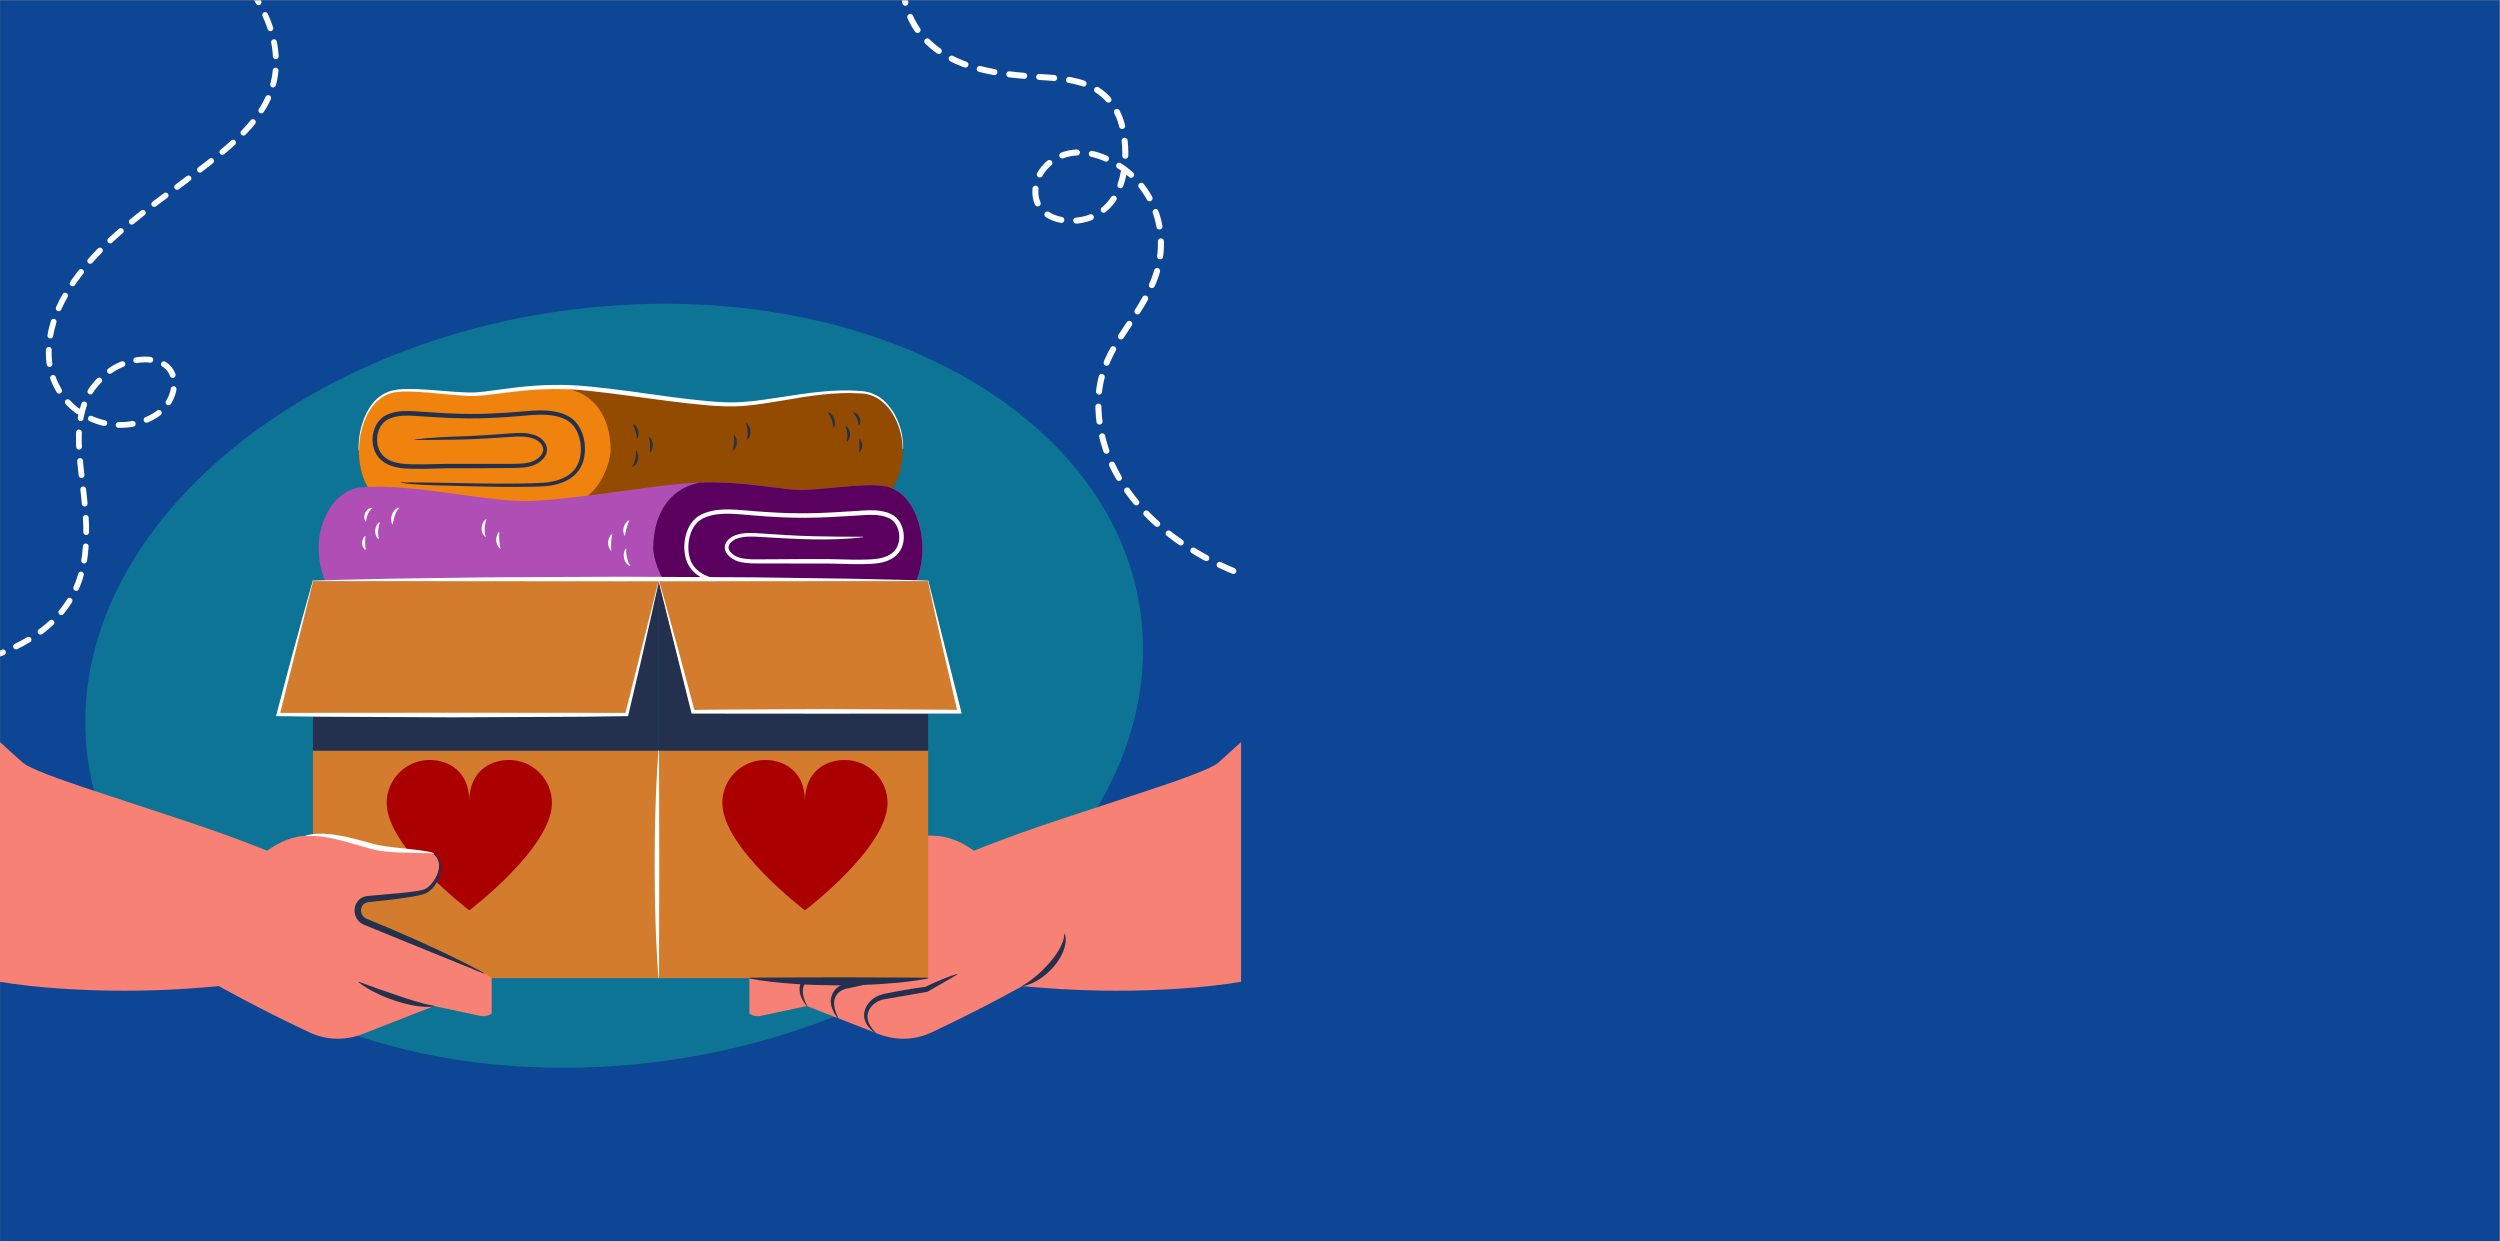 <?xml version="1.0" encoding="UTF-8" standalone="no"?>
<!-- Created with Inkscape (http://www.inkscape.org/) -->

<svg
   version="1.1"
   id="svg2"
   width="2900"
   height="1440"
   viewBox="0 0 2900 1440"
   sodipodi:docname="doacao.svg"
   inkscape:version="1.2.2 (1:1.2.2+202212051552+b0a8486541)"
   xmlns:inkscape="http://www.inkscape.org/namespaces/inkscape"
   xmlns:sodipodi="http://sodipodi.sourceforge.net/DTD/sodipodi-0.dtd"
   xmlns="http://www.w3.org/2000/svg"
   xmlns:svg="http://www.w3.org/2000/svg">
  <rect x="0" y="0" width="2900" height="1440" fill="#808080" stroke="none"/>
  <defs
     id="defs6">
    <clipPath
       clipPathUnits="userSpaceOnUse"
       id="clipPath22">
      <path
         d="M 0,0 H 22595 V 10799 H 0 Z"
         id="path20" />
    </clipPath>
    <clipPath
       clipPathUnits="userSpaceOnUse"
       id="clipPath28">
      <path
         d="m 22595.3,0 h -5000 v 5000.01 h 5000 z"
         id="path26" />
    </clipPath>
    <clipPath
       clipPathUnits="userSpaceOnUse"
       id="clipPath184">
      <path
         d="m 16713.4,0 h -5000 v 5000.01 h 5000 z"
         id="path182" />
    </clipPath>
    <clipPath
       clipPathUnits="userSpaceOnUse"
       id="clipPath196">
      <path
         d="M 16713.4,0.902 H 12409 V 3796.07 h 4304.4 z"
         id="path194" />
    </clipPath>
    <clipPath
       clipPathUnits="userSpaceOnUse"
       id="clipPath236">
      <path
         d="m 13710.9,1100.51 h -1997.5 v 3899.5 h 1997.5 z"
         id="path234" />
    </clipPath>
    <clipPath
       clipPathUnits="userSpaceOnUse"
       id="clipPath262">
      <path
         d="m 13710.9,1100.51 h -1997.5 v 3899.5 h 1997.5 z"
         id="path260" />
    </clipPath>
    <clipPath
       clipPathUnits="userSpaceOnUse"
       id="clipPath268">
      <path
         d="m 13536.7,2629.11 c 0,793.22 -448.8,1553.44 -1234.8,1553.44 -786,0 -1234.7,-760.22 -1234.7,-1553.44 0,-205.79 87.5,-401.48 79.3,-578.44 -23.6,-505.17 2.4,-723.5 170.3,-723.5 194.9,0 200.1,1301.94 200.1,1301.94 0,0 287.7,158.62 785,158.62 497.3,0 773.9,-158.62 773.9,-158.62 0,0 5.1,-1301.94 200.1,-1301.94 167.9,0 205,218.33 181.5,723.5 -8.3,176.96 79.3,372.65 79.3,578.44 z"
         id="path266" />
    </clipPath>
    <clipPath
       clipPathUnits="userSpaceOnUse"
       id="clipPath328">
      <path
         d="M 0,0 H 22595 V 10799 H 0 Z"
         id="path326" />
    </clipPath>
    <clipPath
       clipPathUnits="userSpaceOnUse"
       id="clipPath334">
      <path
         d="m 22595.3,5798.2 h -5000 v 5000 h 5000 z"
         id="path332" />
    </clipPath>
    <clipPath
       clipPathUnits="userSpaceOnUse"
       id="clipPath346">
      <path
         d="m 17595.3,10798.2 h 4349.2 V 7084.17 h -4349.2 z"
         id="path344" />
    </clipPath>
    <clipPath
       clipPathUnits="userSpaceOnUse"
       id="clipPath376">
      <path
         d="M 0,0 H 22595 V 10799 H 0 Z"
         id="path374" />
    </clipPath>
    <clipPath
       clipPathUnits="userSpaceOnUse"
       id="clipPath382">
      <path
         d="m 22595.3,5798.2 h -3477.1 v 4462 h 3477.1 z"
         id="path380" />
    </clipPath>
    <clipPath
       clipPathUnits="userSpaceOnUse"
       id="clipPath406">
      <path
         d="M 0,0 H 22595 V 10799 H 0 Z"
         id="path404" />
    </clipPath>
    <clipPath
       clipPathUnits="userSpaceOnUse"
       id="clipPath412">
      <path
         d="m 22595.3,5798.2 h -3477.1 v 4462 h 3477.1 z"
         id="path410" />
    </clipPath>
    <clipPath
       clipPathUnits="userSpaceOnUse"
       id="clipPath418">
      <path
         d="m 20459.4,6726.43 c 52.3,583.98 3.3,970.42 177.5,1751.92 61.1,273.9 533.9,311.48 1070.9,311.48 537.1,0 1009.8,-37.58 1070.9,-311.48 174.3,-781.5 125.3,-1167.94 177.6,-1751.92 31.9,-356.88 115.5,-628.23 82.6,-931.7 -23,-211.92 -187.7,-297.78 -187.7,-297.78 0,0 -608.7,-85.2 -1143.4,-85.2 -534.7,0 -1143.3,85.2 -1143.3,85.2 0,0 -164.7,85.86 -187.7,297.78 -32.9,303.47 50.7,574.82 82.6,931.7 z"
         id="path416" />
    </clipPath>
    <clipPath
       clipPathUnits="userSpaceOnUse"
       id="clipPath466">
      <path
         d="m 19118,5798 h 3477 v 4463 h -3477 z"
         id="path464" />
    </clipPath>
    <clipPath
       clipPathUnits="userSpaceOnUse"
       id="clipPath478">
      <path
         d="m 22288,8754.04 c 0,-70.06 -259.7,-168.53 -580.2,-168.53 -320.4,0 -580.1,98.47 -580.1,168.53 l 36.6,371.73 c 0,76.5 193.7,93 543.5,93 349.9,0 543.6,-16.5 543.6,-93 z"
         id="path476" />
    </clipPath>
    <clipPath
       clipPathUnits="userSpaceOnUse"
       id="clipPath502">
      <path
         d="m 19118,5798 h 3477 v 4463 h -3477 z"
         id="path500" />
    </clipPath>
    <clipPath
       clipPathUnits="userSpaceOnUse"
       id="clipPath514">
      <path
         d="m 16713.4,5798.2 h -5000 v 5000 h 5000 z"
         id="path512" />
    </clipPath>
    <clipPath
       clipPathUnits="userSpaceOnUse"
       id="clipPath570">
      <path
         d="m 12733,9590.42 c 100.8,50.28 172.2,-20.25 205.3,-88.99 l 171.2,-367.9 c 6,6.83 12.3,12.78 18.3,19.18 l -201.1,605.49 c -25,72.29 -32.6,166.53 74.7,206.96 83.9,31.56 162.4,-43.84 187.4,-116.13 l 178.3,-554.28 c 2.2,0.69 3.9,1.43 6.1,2.13 l 17.3,4.36 -98.7,641.42 c -13.9,75.14 9.6,175.84 105,193.34 99.8,18.4 153.8,-68.1 167.7,-143.18 l 99.2,-639.89 c 8.9,-0.18 17.4,0.1 26.4,-0.08 l -18.1,430.52 c -6.3,76.56 28.9,171.68 120.2,179 95.2,7.64 149.8,-80.3 156.1,-156.45 l 28.5,-558.84 v 0 c 55.7,162.55 137.2,267.21 142,274.97 39.3,65.82 124.6,86.84 190.4,47.51 65.3,-39.73 86.8,-124.56 47.1,-190.35 -43.7,-72.76 -153.2,-257.05 -154.7,-483.73 -2,-308.34 -101.8,-446.08 -101.8,-446.08 l -874,-145.9 c 0,0 -170.8,157.74 -242.9,436.99 -0.2,0.6 -0.3,1.19 -0.5,1.79 -38.6,153.74 -105.1,240.08 -173.9,382.9 l -120,255.63 c -33.4,69.25 -23.8,175.57 44.5,209.61 z"
         id="path568" />
    </clipPath>
    <clipPath
       clipPathUnits="userSpaceOnUse"
       id="clipPath616">
      <path
         d="m 15703.9,9256.54 c -96.1,58.67 -173.2,-5.54 -212.1,-71.21 l -201.8,-352 c -5.4,7.3 -11.2,13.77 -16.6,20.66 l 251.8,586.19 c 31.1,69.9 46.7,163.15 -56.9,212.57 -80.8,38.58 -165.5,-29.86 -196.5,-99.77 L 15047,9015.86 c -2.1,0.89 -3.8,1.77 -5.9,2.66 l -16.9,5.81 153,630.7 c 20.2,73.64 5.3,175.99 -88.2,201.56 -98,26.79 -159.1,-54.74 -179.3,-128.39 l -153.3,-629.13 c -8.9,0.58 -17.3,1.58 -26.2,2.16 l 54.6,427.42 c 12.8,75.75 -14.2,173.52 -104.6,188.59 -94.2,15.7 -156,-67.28 -168.8,-142.62 l -76,-554.38 v 0 c -41.6,166.7 -113.9,277.9 -118,286.04 -33.6,68.93 -116.8,97.13 -185.7,63.53 -68.5,-34.02 -97.1,-116.71 -63.1,-185.65 37.3,-76.21 130.7,-269.15 112.9,-495.13 -24.2,-307.38 63.6,-453.12 63.6,-453.12 l 858.3,-219.71 c 0,0 183.7,142.64 279.3,414.75 0.2,0.57 0.4,1.15 0.6,1.73 51.5,149.91 125.1,230.28 205.8,366.72 l 141.4,244.5 c 39.2,66.15 38.6,172.91 -26.6,212.64 z"
         id="path614" />
    </clipPath>
    <clipPath
       clipPathUnits="userSpaceOnUse"
       id="clipPath812">
      <path
         d="M 0,0 H 22595 V 10799 H 0 Z"
         id="path810" />
    </clipPath>
    <clipPath
       clipPathUnits="userSpaceOnUse"
       id="clipPath818">
      <path
         d="M 10800,4511.32 H 0.906 V 10799.1 H 10800 Z"
         id="path816" />
    </clipPath>
    <clipPath
       clipPathUnits="userSpaceOnUse"
       id="clipPath832">
      <path
         d="M 10800,395.703 H 6521.49 V 3675.47 H 10800 Z"
         id="path830" />
    </clipPath>
    <clipPath
       clipPathUnits="userSpaceOnUse"
       id="clipPath928">
      <path
         d="M 0,395.703 H 4278.51 V 3675.47 H 0 Z"
         id="path926" />
    </clipPath>
  </defs>
  <sodipodi:namedview
     id="namedview4"
     pagecolor="#ffffff"
     bordercolor="#000000"
     borderopacity="0.25"
     inkscape:showpageshadow="2"
     inkscape:pageopacity="0.0"
     inkscape:pagecheckerboard="0"
     inkscape:deskcolor="#d1d1d1"
     showgrid="false"
     inkscape:zoom="0.32780509"
     inkscape:cx="1513.0942"
     inkscape:cy="816.03369"
     inkscape:window-width="1366"
     inkscape:window-height="836"
     inkscape:window-x="0"
     inkscape:window-y="0"
     inkscape:window-maximized="1"
     inkscape:current-layer="g10">
    <inkscape:page
       x="0"
       y="0"
       id="page8"
       width="2900"
       height="1440" />
  </sodipodi:namedview>
  <g
     id="g10"
     inkscape:groupmode="layer"
     inkscape:label="Page 1"
     transform="matrix(1.333,0,0,-1.333,0,1439.88)">
    <path
       d="M 2175.091,-0.09 H 0.091 V 1079.91 H 2175.091 V -0.09"
       style="fill:#0e4696;fill-opacity:1;fill-rule:nonzero;stroke:none;stroke-width:0.142"
       id="path730" />
    <g
       id="g806"
       transform="scale(0.1)">
      <g
         id="g808"
         clip-path="url(#clipPath812)">
        <g
           id="g814"
           clip-path="url(#clipPath818)">
          <path
             d="m 1855.72,11259.3 c 278,-263.5 542.38,-591.6 546.08,-994 3.69,-402.03 -306.41,-662.67 -597.38,-890.8 C 1506.09,9140.6 1186.76,8931.18 914.168,8666.02 662.73,8421.43 426.996,8101.84 424.148,7735.4 c -2.55,-327.97 235.918,-595.98 563.282,-628.54 150.53,-14.98 312.75,24.72 426.07,128.7 114.3,104.86 160.47,329.97 -10.4,409.5 -146.28,68.08 -359.68,5.19 -472.194,-91.26 C 812.199,7452.04 736.969,7358.73 699.059,7150.56 577.531,6483.24 1398.52,5192.25 -821.926,4924.74"
             style="fill:none;stroke:#ffffff;stroke-width:50;stroke-linecap:round;stroke-linejoin:round;stroke-miterlimit:10;stroke-dasharray:124.361, 124.361;stroke-dashoffset:0;stroke-opacity:1"
             id="path820" />
          <path
             d="m 8004.57,11396.4 c -191.74,-243.5 -196.32,-614.3 -13.51,-863.9 230.7,-315 641.41,-371.8 1002.05,-397.1 168.32,-11.8 352,-14.1 506.63,-89.7 142.64,-69.8 235.27,-201.63 268.66,-354.67 58.94,-270.08 26.86,-652.75 -266.03,-776.1 -212.9,-89.67 -539.58,-12.92 -486.71,276.65 25.82,141.43 149.69,245.11 286.2,274.55 160.16,34.54 333.98,-32.6 463.81,-123.64 317.33,-222.48 415.53,-633.51 273.83,-986.01 -73.52,-183.01 -193.68,-340.46 -299.78,-505.06 -106.83,-165.73 -176.91,-337.28 -181.3,-536.78 -17.04,-774.2 686.28,-1371.2 1506.48,-1595.27"
             style="fill:none;stroke:#ffffff;stroke-width:52.489;stroke-linecap:round;stroke-linejoin:round;stroke-miterlimit:10;stroke-dasharray:130.552, 130.552;stroke-dashoffset:0;stroke-opacity:1"
             id="path822" />
        </g>
      </g>
    </g>
    <path
       d="M 994.65,514.957 C 994.65,332.208 788.603,169.93 534.434,152.51 280.266,135.08 74.222,269.094 74.222,451.842 74.222,634.59 280.266,796.866 534.434,814.294 788.603,831.723 994.65,697.705 994.65,514.957"
       style="fill:#0e7496;fill-opacity:1;fill-rule:nonzero;stroke:none;stroke-width:0.1"
       id="path824" />
    <path
       d="m 325.32,728.336 c 4.647,5.437 10.65,9.399 18.186,10.649 18.066,2.997 54.954,-4.413 73.194,-2.949 20.28,1.629 45.907,7.398 81.19,5.576 34.794,-1.797 103.848,-14.915 138.574,-14.806 34.046,0.107 73.305,14.309 114.059,11.177 23.109,-1.776 35.152,-28.502 35.201,-48.403 0.039,-15.831 -4.235,-30.051 -13.238,-39.786 -4.629,-5.014 -11.169,-7.81 -17.991,-7.826 -25.278,-0.062 -50.557,-0.123 -75.835,-0.185 -45.5,-0.111 -72.999,-0.221 -118.498,-0.332 -65.964,-0.161 -132.154,0.711 -198.091,-0.622 -12.114,-0.245 -27.197,-1.98 -36.363,7.834 -9.05,9.691 -13.392,23.89 -13.431,39.72 -0.03,12.708 3.86,29.209 13.043,39.953"
       style="fill:#934b00;fill-opacity:1;fill-rule:nonzero;stroke:none;stroke-width:0.1"
       id="path846" />
    <path
       d="m 553.594,688.1 c 1.014,-1.149 1.462,-2.501 1.703,-3.838 0.215,-1.345 0.168,-2.705 -0.123,-4.021 -0.293,-1.315 -0.826,-2.595 -1.631,-3.737 -0.822,-1.117 -1.9,-2.168 -3.379,-2.605 l -0.069,-0.02 c -0.06,-0.018 -0.123,0.016 -0.14,0.077 -0.011,0.035 -0.003,0.072 0.017,0.1 0.726,0.981 1.281,2.077 1.744,3.204 0.454,1.134 0.792,2.315 1.043,3.511 0.274,1.192 0.461,2.406 0.56,3.627 0.088,1.222 0.115,2.45 0.029,3.673 -0.005,0.063 0.043,0.117 0.105,0.121 0.036,0.003 0.07,-0.012 0.092,-0.037 l 0.049,-0.055"
       style="fill:#23304e;fill-opacity:1;fill-rule:nonzero;stroke:none;stroke-width:0.1"
       id="path848" />
    <path
       d="m 551.033,711.196 c 1.276,-0.621 2.118,-1.513 2.828,-2.459 0.689,-0.958 1.19,-2.007 1.51,-3.113 0.324,-1.102 0.47,-2.263 0.401,-3.448 -0.083,-1.184 -0.348,-2.398 -1.078,-3.59 l -0.041,-0.067 c -0.031,-0.053 -0.1,-0.069 -0.152,-0.037 -0.029,0.017 -0.047,0.046 -0.052,0.076 -0.188,1.076 -0.373,2.149 -0.612,3.212 -0.234,1.064 -0.516,2.118 -0.838,3.158 -0.293,1.049 -0.623,2.089 -0.994,3.113 -0.378,1.022 -0.767,2.044 -1.193,3.044 -0.024,0.057 0.002,0.122 0.059,0.147 0.03,0.013 0.064,0.011 0.092,-0.002 l 0.07,-0.034"
       style="fill:#23304e;fill-opacity:1;fill-rule:nonzero;stroke:none;stroke-width:0.1"
       id="path850" />
    <path
       d="m 564.943,700.028 c 1.14,-0.897 1.815,-1.995 2.328,-3.134 0.487,-1.147 0.758,-2.355 0.823,-3.571 0.066,-1.216 -0.067,-2.441 -0.417,-3.63 -0.376,-1.186 -0.905,-2.346 -1.909,-3.388 l -0.054,-0.056 c -0.043,-0.044 -0.113,-0.046 -0.158,-0.003 -0.025,0.023 -0.036,0.056 -0.034,0.088 0.161,2.285 0.276,4.571 0.103,6.85 -0.084,2.284 -0.455,4.542 -0.922,6.782 -0.013,0.061 0.026,0.119 0.086,0.132 0.033,0.007 0.067,-10e-4 0.091,-0.021 l 0.063,-0.049"
       style="fill:#23304e;fill-opacity:1;fill-rule:nonzero;stroke:none;stroke-width:0.1"
       id="path852" />
    <path
       d="m 649.359,712.138 c 1.292,-0.824 2.097,-1.999 2.697,-3.218 0.578,-1.232 0.909,-2.553 0.993,-3.898 0.081,-1.344 -0.077,-2.722 -0.536,-4.042 -0.481,-1.3 -1.226,-2.608 -2.527,-3.437 l -0.06,-0.038 c -0.053,-0.034 -0.123,-0.018 -0.156,0.035 -0.02,0.031 -0.023,0.068 -0.011,0.1 0.427,1.144 0.657,2.351 0.79,3.562 0.123,1.215 0.122,2.443 0.033,3.663 -0.067,1.221 -0.222,2.44 -0.464,3.64 -0.253,1.199 -0.567,2.386 -0.988,3.538 -0.021,0.059 0.009,0.124 0.068,0.145 0.034,0.013 0.07,0.008 0.099,-0.01 l 0.062,-0.04"
       style="fill:#23304e;fill-opacity:1;fill-rule:nonzero;stroke:none;stroke-width:0.1"
       id="path854" />
    <path
       d="m 638.901,701.646 c 1.016,-1.037 1.544,-2.212 1.905,-3.409 0.337,-1.199 0.449,-2.432 0.357,-3.646 -0.091,-1.215 -0.38,-2.412 -0.88,-3.546 -0.526,-1.128 -1.2,-2.211 -2.33,-3.115 l -0.061,-0.049 c -0.048,-0.038 -0.118,-0.03 -0.157,0.018 -0.021,0.027 -0.028,0.06 -0.021,0.092 0.453,2.245 0.861,4.497 0.983,6.779 0.21,2.276 0.134,4.563 -0.042,6.845 -0.004,0.061 0.042,0.115 0.103,0.12 0.034,0.002 0.066,-0.01 0.088,-0.033 l 0.055,-0.056"
       style="fill:#23304e;fill-opacity:1;fill-rule:nonzero;stroke:none;stroke-width:0.1"
       id="path856" />
    <path
       d="m 725.463,707.703 c -0.18,1.218 -0.412,2.427 -0.684,3.626 -0.28,1.196 -0.626,2.377 -1.044,3.529 -0.393,1.161 -0.861,2.297 -1.435,3.377 -0.584,1.073 -1.252,2.104 -2.062,3.021 -0.042,0.047 -0.037,0.119 0.01,0.16 0.027,0.024 0.063,0.033 0.096,0.026 l 0.072,-0.014 c 1.509,-0.306 2.681,-1.225 3.618,-2.243 0.921,-1.043 1.589,-2.249 2.034,-3.507 0.445,-1.26 0.664,-2.581 0.647,-3.919 -0.043,-1.339 -0.263,-2.699 -1.006,-4.031 l -0.036,-0.064 c -0.03,-0.054 -0.099,-0.074 -0.153,-0.043 -0.032,0.017 -0.052,0.048 -0.057,0.082"
       style="fill:#23304e;fill-opacity:1;fill-rule:nonzero;stroke:none;stroke-width:0.1"
       id="path858" />
    <path
       d="m 736.779,695.833 c 0.46,2.256 0.658,4.565 0.477,6.857 -0.098,2.298 -0.59,4.56 -1.308,6.75 -0.019,0.059 0.013,0.122 0.072,0.141 0.032,0.011 0.067,0.005 0.094,-0.011 l 0.065,-0.042 c 1.234,-0.78 2.009,-1.864 2.593,-3.013 0.56,-1.159 0.873,-2.411 0.952,-3.674 0.082,-1.263 -0.076,-2.542 -0.488,-3.76 -0.435,-1.211 -1.074,-2.393 -2.218,-3.31 l -0.059,-0.048 c -0.048,-0.038 -0.119,-0.031 -0.158,0.018 -0.021,0.027 -0.028,0.061 -0.022,0.092"
       style="fill:#23304e;fill-opacity:1;fill-rule:nonzero;stroke:none;stroke-width:0.1"
       id="path860" />
    <path
       d="m 747.2,710.012 c -0.2,2.061 -0.653,4.102 -1.49,5.987 -0.389,0.953 -0.864,1.872 -1.444,2.719 -0.588,0.84 -1.261,1.625 -2.061,2.273 -0.048,0.038 -0.055,0.108 -0.017,0.155 0.021,0.025 0.049,0.039 0.08,0.04 l 0.082,0.005 c 1.387,0.074 2.58,-0.557 3.53,-1.332 0.942,-0.8 1.645,-1.81 2.107,-2.897 0.464,-1.087 0.686,-2.262 0.643,-3.448 -0.069,-1.185 -0.347,-2.395 -1.183,-3.491 l -0.051,-0.066 c -0.037,-0.049 -0.105,-0.058 -0.154,-0.021 -0.025,0.019 -0.039,0.047 -0.042,0.076"
       style="fill:#23304e;fill-opacity:1;fill-rule:nonzero;stroke:none;stroke-width:0.1"
       id="path862" />
    <path
       d="m 747.402,687.019 c 0.199,0.912 0.298,1.862 0.39,2.799 0.078,0.943 0.1,1.89 0.093,2.836 0.048,1.896 -0.113,3.787 -0.255,5.685 -0.005,0.059 0.04,0.111 0.099,0.115 0.029,0.003 0.056,-0.007 0.077,-0.025 l 0.069,-0.058 c 0.986,-0.835 1.527,-1.773 1.929,-2.739 0.371,-0.969 0.559,-1.974 0.554,-2.988 -0.003,-1.013 -0.187,-2.034 -0.593,-3.018 -0.434,-0.972 -1.014,-1.951 -2.126,-2.68 l -0.067,-0.044 c -0.051,-0.033 -0.12,-0.019 -0.154,0.033 -0.017,0.025 -0.021,0.056 -0.016,0.084"
       style="fill:#23304e;fill-opacity:1;fill-rule:nonzero;stroke:none;stroke-width:0.1"
       id="path864" />
    <path
       d="m 312.277,688.38 c 0.037,-15.826 4.377,-30.024 13.431,-39.715 9.166,-9.82 24.254,-8.081 36.366,-7.837 45.289,0.916 90.691,0.795 136.065,0.682 26.797,8.418 33.251,40.472 33.251,46.449 0,32.644 -17.201,50.312 -38.209,53.848 -32.867,1.113 -57.121,-4.218 -76.483,-5.771 -18.239,-1.468 -55.129,5.949 -73.191,2.946 -7.539,-1.244 -13.543,-5.21 -18.191,-10.644 -9.176,-10.747 -13.068,-27.246 -13.039,-39.958"
       style="fill:#f0820e;fill-opacity:1;fill-rule:nonzero;stroke:none;stroke-width:0.1"
       id="path866" />
    <path
       d="m 348.946,660.42 c 27.627,0.074 55.238,-0.948 82.852,-1.09 6.904,-0.02 13.808,-0.024 20.709,0.101 6.897,0.117 13.813,0.268 20.686,0.659 6.825,0.562 13.717,2.056 19.664,5.495 2.952,1.718 5.611,3.962 7.643,6.701 2.042,2.731 3.408,5.927 4.163,9.258 1.491,6.67 1.012,13.788 -1.302,20.217 -1.174,3.205 -2.863,6.244 -5.147,8.773 -0.61,0.591 -1.16,1.25 -1.818,1.786 -0.679,0.509 -1.298,1.104 -2.024,1.544 -0.737,0.421 -1.429,0.915 -2.203,1.278 -0.778,0.354 -1.532,0.76 -2.339,1.048 -6.367,2.577 -13.35,3.212 -20.205,3.105 -6.882,-0.102 -13.749,-0.924 -20.637,-1.448 -13.769,-1.109 -27.584,-1.869 -41.41,-1.772 -13.827,0.07 -27.626,0.931 -41.406,1.834 -3.447,0.216 -6.889,0.525 -10.321,0.6 -3.432,0.079 -6.874,-0.073 -10.238,-0.683 -3.337,-0.617 -6.694,-1.652 -9.524,-3.464 -2.774,-1.911 -4.912,-4.704 -6.175,-7.852 -0.692,-1.553 -1.092,-3.216 -1.429,-4.879 -0.241,-1.679 -0.433,-3.38 -0.321,-5.079 0.093,-3.401 1.036,-6.763 2.738,-9.687 0.898,-1.433 1.957,-2.765 3.2,-3.918 1.261,-1.131 2.661,-2.102 4.153,-2.918 1.508,-0.786 3.095,-1.42 4.722,-1.937 1.635,-0.495 3.307,-0.864 4.995,-1.153 3.382,-0.545 6.828,-0.685 10.274,-0.799 3.444,-0.104 6.893,-0.108 10.342,-0.063 l 20.709,0.467 41.43,-0.023 10.362,0.01 c 3.456,-0.007 6.905,-0.077 10.342,0.072 3.431,0.146 6.874,0.518 10.175,1.398 3.256,0.95 6.345,2.698 8.606,5.226 1.113,1.264 2.026,2.751 2.361,4.382 0.304,1.631 0.024,3.36 -0.789,4.829 -1.613,2.975 -4.591,5.061 -7.785,6.162 -3.228,1.134 -6.667,1.586 -10.096,1.686 -3.436,0.109 -6.875,-0.166 -10.322,-0.378 -13.779,-0.884 -27.565,-1.846 -41.378,-2.183 -13.809,-0.365 -27.622,-0.407 -41.432,-0.412 -0.11,0 -0.2,0.09 -0.2,0.2 0,0.101 0.076,0.184 0.173,0.197 l 0.027,0.003 c 13.807,1.846 27.598,2.288 41.355,2.766 13.754,0.441 27.458,1.502 41.259,2.493 6.783,0.491 14.287,1.185 21.691,-1.33 0.458,-0.162 0.91,-0.337 1.368,-0.517 0.469,-0.218 0.958,-0.406 1.406,-0.66 0.919,-0.47 1.788,-1.026 2.618,-1.65 1.657,-1.239 3.143,-2.83 4.241,-4.834 1.114,-1.973 1.612,-4.59 1.147,-7.024 -0.138,-0.589 -0.294,-1.189 -0.502,-1.746 -0.236,-0.526 -0.456,-1.119 -0.737,-1.578 -0.527,-0.976 -1.175,-1.842 -1.865,-2.643 -2.821,-3.167 -6.357,-5.156 -10.191,-6.319 -1.004,-0.285 -1.883,-0.471 -2.801,-0.66 -0.914,-0.181 -1.827,-0.326 -2.74,-0.46 -1.824,-0.247 -3.638,-0.396 -5.432,-0.487 -3.588,-0.182 -7.096,-0.134 -10.503,-0.154 l -10.307,-0.089 -20.751,-0.119 -10.376,0.003 -5.186,10e-4 c -1.702,0.004 -3.407,-0.007 -5.115,-0.03 l -20.71,-0.49 c -3.486,-0.048 -6.99,-0.048 -10.509,0.055 -1.761,0.054 -3.524,0.133 -5.289,0.237 -1.824,0.12 -3.658,0.312 -5.497,0.6 -1.841,0.311 -3.686,0.715 -5.521,1.27 -1.832,0.579 -3.651,1.299 -5.414,2.219 -1.753,0.953 -3.434,2.111 -4.964,3.486 -1.515,1.399 -2.822,3.031 -3.915,4.784 -2.094,3.568 -3.193,7.608 -3.309,11.554 -0.125,1.984 0.085,3.958 0.37,5.914 0.385,1.942 0.859,3.88 1.671,5.727 1.494,3.714 4.072,7.188 7.615,9.623 0.435,0.309 0.922,0.549 1.384,0.82 0.468,0.262 0.949,0.541 1.383,0.715 0.886,0.415 1.793,0.764 2.703,1.098 1.828,0.646 3.692,1.109 5.552,1.45 7.458,1.376 14.793,0.585 21.539,0.161 13.761,-0.932 27.484,-1.83 41.164,-1.934 13.681,-0.133 27.37,0.581 41.084,1.647 l 10.309,0.851 c 3.477,0.284 7.005,0.512 10.579,0.553 7.112,0.086 14.581,-0.564 21.634,-3.431 0.887,-0.323 1.733,-0.772 2.594,-1.17 0.857,-0.407 1.736,-1.007 2.594,-1.513 0.86,-0.532 1.597,-1.221 2.393,-1.835 0.772,-0.64 1.418,-1.397 2.124,-2.097 2.651,-2.953 4.537,-6.402 5.835,-9.966 1.291,-3.575 2.033,-7.29 2.241,-11.031 0.21,-3.739 -0.064,-7.511 -0.941,-11.213 -0.86,-3.683 -2.459,-7.383 -4.834,-10.5 -2.361,-3.133 -5.414,-5.651 -8.698,-7.526 -3.292,-1.885 -6.807,-3.176 -10.352,-4.081 -3.55,-0.901 -7.143,-1.42 -10.728,-1.677 l -2.689,-0.143 -2.602,-0.071 -5.199,-0.14 c -3.465,-0.048 -6.931,-0.134 -10.395,-0.139 -6.928,-0.067 -13.85,-0.005 -20.769,0.074 -13.836,0.192 -27.652,0.594 -41.453,0.979 -6.902,0.207 -13.8,0.321 -20.695,0.626 -6.895,0.327 -13.782,0.866 -20.688,1.858 l -0.028,0.004 c -0.109,0.016 -0.185,0.117 -0.169,0.225 0.014,0.1 0.099,0.171 0.196,0.171"
       style="fill:#23304e;fill-opacity:1;fill-rule:nonzero;stroke:none;stroke-width:0.1"
       id="path868" />
    <path
       d="m 312.078,688.383 c -0.267,11.246 1.899,22.71 7.137,32.929 1.332,2.536 2.831,5.013 4.65,7.273 1.765,2.299 3.842,4.385 6.155,6.2 2.317,1.811 4.909,3.306 7.678,4.394 1.384,0.544 2.814,0.969 4.262,1.314 1.462,0.357 2.891,0.485 4.339,0.718 5.772,0.664 11.468,0.524 17.127,0.311 5.66,-0.241 11.284,-0.659 16.891,-1.105 5.603,-0.451 11.19,-0.924 16.755,-1.292 5.556,-0.352 11.128,-0.653 16.527,-0.42 2.641,0.128 5.417,0.425 8.172,0.761 2.756,0.326 5.52,0.704 8.292,1.091 5.545,0.748 11.125,1.494 16.729,2.176 11.211,1.349 22.541,2.312 33.904,2.489 5.682,0.133 11.367,-0.015 17.048,-0.23 2.836,-0.172 5.689,-0.322 8.513,-0.552 2.817,-0.257 5.652,-0.455 8.455,-0.764 11.242,-1.129 22.405,-2.536 33.549,-3.991 22.251,-3.07 44.449,-6.412 66.657,-8.499 2.772,-0.217 5.549,-0.486 8.317,-0.662 l 4.151,-0.239 c 1.386,-0.089 2.768,-0.161 4.142,-0.175 l 4.13,-0.096 c 1.378,-0.043 2.743,0.043 4.115,0.058 2.738,0.011 5.489,0.237 8.239,0.413 2.75,0.201 5.505,0.517 8.26,0.801 2.757,0.362 5.507,0.676 8.273,1.068 5.523,0.73 11.054,1.586 16.6,2.444 11.088,1.72 22.244,3.476 33.517,4.54 11.263,1.067 22.655,1.502 33.993,0.6 l 2.129,-0.165 2.207,-0.3 2.18,-0.453 c 0.715,-0.202 1.433,-0.391 2.141,-0.606 2.824,-0.908 5.501,-2.221 7.944,-3.845 4.901,-3.255 8.829,-7.684 11.87,-12.536 6.044,-9.758 9.009,-21.182 8.798,-32.453 -10e-4,-0.11 -0.09,-0.2 -0.201,-0.2 -0.108,10e-4 -0.197,0.091 -0.199,0.199 -0.039,5.593 -0.951,11.171 -2.539,16.532 -1.598,5.358 -3.891,10.525 -6.963,15.196 -3.067,4.657 -6.961,8.83 -11.682,11.813 -4.702,3.01 -10.221,4.64 -15.819,4.715 -11.191,0.696 -22.43,0.131 -33.574,-1.095 -11.152,-1.215 -22.218,-3.119 -33.285,-5.002 -11.07,-1.853 -22.154,-3.781 -33.368,-4.7 -11.22,-0.993 -22.505,-0.437 -33.688,0.523 -22.387,1.984 -44.621,5.215 -66.877,8.164 -11.125,1.495 -22.254,2.97 -33.412,4.147 -2.787,0.322 -5.583,0.531 -8.374,0.802 -2.793,0.241 -5.591,0.403 -8.388,0.588 -5.599,0.241 -11.205,0.417 -16.812,0.315 -11.214,-0.116 -22.408,-1.005 -33.553,-2.287 -5.573,-0.642 -11.138,-1.374 -16.709,-2.07 -2.787,-0.346 -5.575,-0.685 -8.37,-0.975 -2.794,-0.297 -5.592,-0.56 -8.415,-0.655 -5.637,-0.154 -11.252,0.239 -16.851,0.675 -5.6,0.453 -11.187,1.009 -16.774,1.541 -5.587,0.526 -11.177,1.024 -16.775,1.344 -5.594,0.299 -11.218,0.493 -16.784,-0.045 -1.381,-0.192 -2.783,-0.285 -4.141,-0.587 -1.36,-0.293 -2.705,-0.66 -4.011,-1.141 -2.613,-0.96 -5.079,-2.307 -7.312,-3.973 -2.228,-1.67 -4.259,-3.613 -6.007,-5.787 -1.801,-2.135 -3.309,-4.503 -4.663,-6.943 -1.364,-2.44 -2.496,-5.007 -3.467,-7.628 -0.988,-2.617 -1.789,-5.304 -2.428,-8.028 -1.312,-5.441 -1.975,-11.04 -2.005,-16.634 -0.001,-0.111 -0.091,-0.199 -0.201,-0.199 -0.109,0.001 -0.197,0.09 -0.199,0.198"
       style="fill:#ffffff;fill-opacity:1;fill-rule:nonzero;stroke:none;stroke-width:0.1"
       id="path870" />
    <path
       d="m 788.765,645.835 c -4.968,5.813 -11.386,10.049 -19.444,11.386 -19.315,3.204 -58.752,-4.719 -78.253,-3.154 -21.682,1.741 -49.08,7.91 -86.801,5.962 -37.2,-1.921 -111.028,-15.947 -148.154,-15.83 -36.399,0.115 -97.616,15.298 -141.187,11.95 -24.707,-1.899 -37.583,-30.472 -37.635,-51.75 -0.041,-16.925 4.527,-32.127 14.153,-42.535 4.949,-5.361 11.941,-8.35 19.234,-8.367 27.027,-0.066 54.053,-0.132 81.079,-0.198 48.644,-0.118 97.288,-0.236 145.933,-0.355 70.523,-0.171 141.288,0.76 211.783,-0.665 12.952,-0.262 29.078,-2.117 38.877,8.376 9.676,10.361 14.318,25.541 14.359,42.466 0.033,13.586 -4.126,31.228 -13.944,42.714"
       style="fill:#af4fb6;fill-opacity:1;fill-rule:nonzero;stroke:none;stroke-width:0.1"
       id="path872" />
    <path
       d="m 544.974,602.787 c -0.092,-1.308 -0.063,-2.621 0.031,-3.927 0.105,-1.305 0.306,-2.603 0.599,-3.878 0.268,-1.279 0.63,-2.541 1.115,-3.753 0.495,-1.206 1.088,-2.377 1.864,-3.427 0.04,-0.053 0.028,-0.13 -0.025,-0.17 -0.032,-0.023 -0.072,-0.029 -0.107,-0.018 l -0.073,0.022 c -1.576,0.469 -2.747,1.585 -3.599,2.79 -0.887,1.21 -1.438,2.586 -1.757,3.989 -0.306,1.408 -0.375,2.861 -0.119,4.3 0.231,1.427 0.73,2.875 1.808,4.102 l 0.051,0.058 c 0.044,0.051 0.121,0.056 0.171,0.012 0.03,-0.026 0.043,-0.064 0.041,-0.1"
       style="fill:#ffffff;fill-opacity:1;fill-rule:nonzero;stroke:none;stroke-width:0.1"
       id="path874" />
    <path
       d="m 547.686,627.392 c -0.456,-1.069 -0.872,-2.162 -1.276,-3.254 -0.396,-1.097 -0.749,-2.208 -1.062,-3.329 -0.345,-1.112 -0.647,-2.238 -0.897,-3.376 -0.255,-1.137 -0.453,-2.284 -0.654,-3.434 -0.011,-0.065 -0.073,-0.109 -0.138,-0.097 -0.035,0.006 -0.064,0.027 -0.081,0.055 l -0.044,0.072 c -0.773,1.273 -1.073,2.574 -1.151,3.838 -0.075,1.267 0.081,2.507 0.428,3.687 0.341,1.181 0.877,2.303 1.614,3.327 0.75,1.014 1.665,1.964 3.024,2.629 l 0.074,0.036 c 0.059,0.029 0.131,0.005 0.16,-0.055 0.016,-0.032 0.015,-0.068 0.003,-0.099"
       style="fill:#ffffff;fill-opacity:1;fill-rule:nonzero;stroke:none;stroke-width:0.1"
       id="path876" />
    <path
       d="m 532.834,615.504 c -0.499,-2.395 -0.896,-4.809 -0.986,-7.251 -0.185,-2.436 -0.062,-4.88 0.11,-7.323 0.005,-0.066 -0.045,-0.123 -0.111,-0.128 -0.036,-0.002 -0.07,0.012 -0.094,0.036 l -0.058,0.06 c -1.066,1.115 -1.649,2.354 -2.041,3.623 -0.374,1.271 -0.516,2.581 -0.445,3.881 0.069,1.3 0.358,2.591 0.88,3.817 0.538,1.22 1.275,2.391 2.489,3.352 l 0.065,0.051 c 0.052,0.041 0.127,0.032 0.168,-0.019 0.023,-0.029 0.03,-0.065 0.023,-0.099"
       style="fill:#ffffff;fill-opacity:1;fill-rule:nonzero;stroke:none;stroke-width:0.1"
       id="path878" />
    <path
       d="m 423.326,628.416 c -0.449,-1.232 -0.785,-2.501 -1.055,-3.782 -0.259,-1.284 -0.425,-2.587 -0.496,-3.893 -0.096,-1.304 -0.097,-2.616 0.035,-3.915 0.143,-1.296 0.388,-2.585 0.844,-3.808 0.024,-0.063 -0.008,-0.133 -0.071,-0.157 -0.037,-0.013 -0.076,-0.008 -0.107,0.012 l -0.065,0.041 c -1.384,0.887 -2.201,2.282 -2.687,3.676 -0.519,1.408 -0.668,2.883 -0.587,4.32 0.095,1.437 0.43,2.853 1.074,4.165 0.616,1.308 1.496,2.561 2.871,3.443 l 0.066,0.042 c 0.056,0.036 0.13,0.019 0.167,-0.037 0.021,-0.033 0.024,-0.073 0.011,-0.107"
       style="fill:#ffffff;fill-opacity:1;fill-rule:nonzero;stroke:none;stroke-width:0.1"
       id="path880" />
    <path
       d="m 434.526,617.267 c -0.188,-2.439 -0.27,-4.885 -0.045,-7.318 0.13,-2.44 0.567,-4.847 1.052,-7.248 0.013,-0.065 -0.029,-0.128 -0.094,-0.141 -0.036,-0.007 -0.071,0.002 -0.098,0.024 l -0.064,0.052 c -1.202,0.968 -1.939,2.122 -2.492,3.33 -0.534,1.213 -0.843,2.493 -0.941,3.791 -0.098,1.298 0.022,2.616 0.382,3.899 0.377,1.279 0.956,2.535 2.037,3.644 l 0.058,0.059 c 0.046,0.048 0.122,0.049 0.169,0.003 0.026,-0.026 0.038,-0.061 0.036,-0.095"
       style="fill:#ffffff;fill-opacity:1;fill-rule:nonzero;stroke:none;stroke-width:0.1"
       id="path882" />
    <path
       d="m 341.454,623.803 c -0.788,1.422 -1.042,2.881 -1.062,4.307 -0.045,1.435 0.208,2.845 0.678,4.193 0.481,1.341 1.178,2.64 2.187,3.741 0.978,1.103 2.248,2.076 3.856,2.406 l 0.076,0.015 c 0.066,0.013 0.13,-0.029 0.143,-0.094 0.008,-0.039 -0.004,-0.078 -0.028,-0.105 -0.867,-0.98 -1.581,-2.083 -2.205,-3.23 -0.614,-1.155 -1.114,-2.37 -1.535,-3.611 -0.446,-1.232 -0.815,-2.494 -1.116,-3.773 -0.29,-1.281 -0.539,-2.573 -0.731,-3.877 -0.009,-0.066 -0.071,-0.111 -0.137,-0.102 -0.038,0.006 -0.07,0.029 -0.088,0.061 l -0.038,0.069"
       style="fill:#ffffff;fill-opacity:1;fill-rule:nonzero;stroke:none;stroke-width:0.1"
       id="path884" />
    <path
       d="m 329.363,611.019 c -1.217,0.981 -1.915,2.243 -2.371,3.538 -0.441,1.303 -0.609,2.67 -0.522,4.021 0.085,1.35 0.42,2.688 1.018,3.927 0.615,1.231 1.459,2.386 2.772,3.223 l 0.069,0.043 c 0.056,0.036 0.13,0.019 0.166,-0.037 0.02,-0.031 0.023,-0.069 0.012,-0.101 -0.768,-2.342 -1.293,-4.76 -1.398,-7.217 -0.089,-1.224 -0.093,-2.455 -0.005,-3.681 0.099,-1.223 0.261,-2.444 0.515,-3.65 0.014,-0.064 -0.028,-0.128 -0.092,-0.141 -0.037,-0.008 -0.073,0.002 -0.1,0.023 l -0.064,0.052"
       style="fill:#ffffff;fill-opacity:1;fill-rule:nonzero;stroke:none;stroke-width:0.1"
       id="path886" />
    <path
       d="m 318.214,626.256 c -0.889,1.171 -1.2,2.467 -1.264,3.732 -0.047,1.268 0.191,2.525 0.686,3.687 0.495,1.162 1.246,2.241 2.253,3.097 1.008,0.835 2.296,1.499 3.774,1.424 l 0.087,-0.004 c 0.065,-0.004 0.115,-0.059 0.112,-0.124 -0.001,-0.035 -0.019,-0.066 -0.043,-0.086 -0.856,-0.692 -1.576,-1.531 -2.204,-2.429 -0.62,-0.907 -1.129,-1.889 -1.544,-2.907 -0.441,-1.008 -0.794,-2.058 -1.055,-3.13 -0.251,-1.075 -0.439,-2.167 -0.538,-3.271 -0.006,-0.064 -0.063,-0.112 -0.127,-0.106 -0.034,0.003 -0.063,0.02 -0.083,0.045 l -0.054,0.072"
       style="fill:#ffffff;fill-opacity:1;fill-rule:nonzero;stroke:none;stroke-width:0.1"
       id="path888" />
    <path
       d="m 318.009,601.584 c -1.184,0.78 -1.819,1.825 -2.273,2.865 -0.434,1.052 -0.631,2.144 -0.635,3.227 -0.006,1.083 0.196,2.158 0.593,3.195 0.419,1.033 1.014,2.034 2.063,2.928 l 0.072,0.062 c 0.049,0.041 0.121,0.035 0.162,-0.013 0.021,-0.024 0.03,-0.055 0.028,-0.084 -0.153,-2.028 -0.325,-4.051 -0.274,-6.077 -0.007,-1.012 0.017,-2.024 0.1,-3.032 0.098,-1.003 0.204,-2.018 0.416,-2.993 0.014,-0.064 -0.026,-0.127 -0.091,-0.142 -0.032,-0.007 -0.064,0 -0.09,0.017 l -0.071,0.047"
       style="fill:#ffffff;fill-opacity:1;fill-rule:nonzero;stroke:none;stroke-width:0.1"
       id="path890" />
    <path
       d="m 802.71,603.117 c -0.04,-16.92 -4.68,-32.1 -14.36,-42.459 -9.8,-10.5 -25.93,-8.641 -38.88,-8.38 -48.42,0.979 -96.96,0.849 -145.47,0.729 -28.65,9 -35.55,43.27 -35.55,49.66 0,34.9 18.39,53.79 40.85,57.57 35.14,1.19 61.07,-4.509 81.77,-6.17 19.5,-1.569 58.94,6.36 78.25,3.15 8.06,-1.33 14.48,-5.57 19.45,-11.38 9.81,-11.489 13.97,-29.13 13.94,-42.72"
       style="fill:#5a0160;fill-opacity:1;fill-rule:nonzero;stroke:none;stroke-width:0.1"
       id="path892" />
    <path
       d="m 763.504,572.811 c -29.526,0.044 -59.041,-1.083 -88.576,-1.271 -7.383,-0.029 -14.767,-0.041 -22.151,0.084 -7.387,0.117 -14.76,0.267 -22.151,0.68 -7.354,0.598 -14.8,2.194 -21.279,5.928 -3.216,1.866 -6.129,4.315 -8.359,7.314 -2.243,2.99 -3.744,6.498 -4.569,10.122 -1.63,7.264 -1.121,14.972 1.39,21.978 1.275,3.492 3.113,6.816 5.62,9.599 0.669,0.652 1.274,1.375 1.998,1.967 0.746,0.564 1.429,1.218 2.229,1.705 0.811,0.467 1.584,1.015 2.427,1.411 0.846,0.387 1.669,0.83 2.546,1.145 6.932,2.814 14.488,3.501 21.865,3.396 7.413,-0.103 14.758,-0.975 22.112,-1.525 14.711,-1.167 29.457,-1.961 44.21,-1.841 14.753,0.091 29.489,1.032 44.217,2.008 7.329,0.473 14.813,1.241 22.18,-0.125 3.657,-0.688 7.278,-1.789 10.478,-3.837 3.116,-2.151 5.484,-5.273 6.877,-8.751 0.761,-1.717 1.202,-3.55 1.57,-5.383 0.264,-1.849 0.471,-3.721 0.348,-5.592 -0.107,-3.741 -1.15,-7.465 -3.047,-10.712 -0.999,-1.592 -2.18,-3.071 -3.561,-4.35 -1.401,-1.253 -2.952,-2.325 -4.596,-3.221 -1.662,-0.865 -3.402,-1.557 -5.18,-2.12 -1.786,-0.538 -3.606,-0.938 -5.439,-1.249 -3.679,-0.587 -7.388,-0.732 -11.079,-0.85 -3.696,-0.107 -7.393,-0.108 -11.087,-0.055 l -22.141,0.526 -44.293,0.026 -11.069,0.023 c -3.687,-0.002 -7.384,-0.074 -11.085,0.091 -3.698,0.163 -7.404,0.563 -11.011,1.53 -3.579,1.051 -6.956,2.96 -9.468,5.77 -1.232,1.404 -2.262,3.067 -2.65,4.951 -0.351,1.879 -0.015,3.877 0.905,5.532 1.825,3.35 5.126,5.631 8.633,6.84 3.526,1.235 7.259,1.717 10.959,1.821 3.71,0.113 7.406,-0.188 11.085,-0.418 14.734,-0.962 29.46,-2.007 44.218,-2.384 14.756,-0.408 29.52,-0.471 44.283,-0.492 0.111,0 0.2,-0.089 0.2,-0.2 0,-0.101 -0.077,-0.185 -0.175,-0.197 l -0.025,-0.003 c -14.765,-1.819 -29.552,-2.157 -44.36,-1.863 -14.816,0.273 -29.625,1.219 -44.336,2.075 -3.716,0.208 -7.304,0.469 -10.798,0.334 -3.492,-0.122 -6.896,-0.61 -9.973,-1.716 l -1.131,-0.444 c -0.335,-0.171 -0.686,-0.298 -1.011,-0.494 -0.667,-0.351 -1.301,-0.772 -1.891,-1.229 -1.196,-0.905 -2.15,-2.035 -2.754,-3.172 -0.619,-1.152 -0.735,-2.261 -0.546,-3.339 0.082,-0.271 0.147,-0.544 0.253,-0.819 0.152,-0.277 0.213,-0.541 0.41,-0.84 0.325,-0.596 0.765,-1.161 1.244,-1.705 1.952,-2.172 4.883,-3.84 7.883,-4.679 0.716,-0.194 1.588,-0.373 2.42,-0.531 0.841,-0.155 1.693,-0.278 2.549,-0.392 1.719,-0.209 3.47,-0.331 5.244,-0.397 3.55,-0.133 7.189,-0.038 10.924,-0.008 l 11.125,0.055 22.11,0.15 11.054,0.013 5.53,0.006 c 1.871,0.006 3.738,-0.004 5.6,-0.027 l 22.141,-0.505 c 3.656,-0.048 7.297,-0.043 10.919,0.066 1.809,0.057 3.615,0.14 5.415,0.246 1.741,0.118 3.461,0.301 5.151,0.565 1.68,0.288 3.329,0.654 4.914,1.132 1.573,0.501 3.081,1.106 4.488,1.837 1.383,0.76 2.652,1.645 3.785,2.654 1.109,1.032 2.04,2.212 2.846,3.484 1.506,2.603 2.392,5.65 2.477,8.844 0.11,1.587 -0.081,3.185 -0.299,4.759 -0.321,1.552 -0.688,3.111 -1.328,4.534 -1.163,2.911 -3.091,5.352 -5.438,6.98 -0.289,0.212 -0.619,0.35 -0.923,0.536 -0.311,0.174 -0.594,0.361 -0.991,0.518 -0.732,0.344 -1.495,0.633 -2.26,0.916 -1.542,0.544 -3.155,0.945 -4.806,1.247 -3.307,0.601 -6.776,0.764 -10.31,0.681 -1.77,-0.037 -3.549,-0.134 -5.361,-0.257 l -5.529,-0.376 c -14.747,-0.948 -29.56,-1.851 -44.46,-1.908 -14.897,-0.083 -29.77,0.756 -44.535,1.965 l -11.046,0.957 c -3.64,0.313 -7.245,0.557 -10.815,0.613 -7.12,0.126 -14.189,-0.547 -20.436,-3.07 -0.796,-0.28 -1.529,-0.68 -2.292,-1.022 -0.758,-0.354 -1.345,-0.796 -2.035,-1.177 -0.666,-0.394 -1.231,-0.955 -1.86,-1.414 -0.609,-0.489 -1.118,-1.113 -1.691,-1.656 -2.14,-2.359 -3.782,-5.273 -4.934,-8.406 -2.265,-6.279 -2.812,-13.42 -1.391,-19.951 0.72,-3.272 1.988,-6.276 3.898,-8.88 1.901,-2.605 4.42,-4.78 7.304,-6.488 5.8,-3.425 12.823,-5.044 19.862,-5.666 l 2.659,-0.181 2.753,-0.118 5.51,-0.233 c 3.676,-0.105 7.351,-0.253 11.031,-0.315 7.357,-0.183 14.723,-0.229 22.091,-0.257 14.738,-0.021 29.491,0.184 44.259,0.369 7.383,0.078 14.769,0.229 22.161,0.112 7.391,-0.119 14.791,-0.591 22.172,-1.585 l 0.026,-0.003 c 0.109,-0.014 0.185,-0.115 0.171,-0.224 -0.013,-0.1 -0.099,-0.173 -0.198,-0.172"
       style="fill:#ffffff;fill-opacity:1;fill-rule:nonzero;stroke:none;stroke-width:0.1"
       id="path894" />
    <path
       d="M 573.281,229.008 H 272.34 V 426.986 H 573.281 V 229.008"
       style="fill:#d37c2e;fill-opacity:1;fill-rule:nonzero;stroke:none;stroke-width:0.1"
       id="path896" />
    <path
       d="M 573.281,426.986 H 272.34 V 574.719 H 573.281 V 426.986"
       style="fill:#23304e;fill-opacity:1;fill-rule:nonzero;stroke:none;stroke-width:0.1"
       id="path898" />
    <path
       d="m 573.281,574.717 -28.8,-115.17 H 243.532 l 28.81,115.17 h 300.939"
       style="fill:#d37c2e;fill-opacity:1;fill-rule:nonzero;stroke:none;stroke-width:0.1"
       id="path900" />
    <path
       d="m 573.475,574.668 c -2.099,-9.671 -4.203,-19.343 -6.414,-28.988 l -6.544,-28.957 c -2.143,-9.661 -4.466,-19.278 -6.72,-28.912 l -6.799,-28.893 -0.456,-1.938 -2.061,-0.027 -37.619,-0.491 -37.619,-0.172 -75.236,-0.338 -75.237,0.343 -37.619,0.172 -37.619,0.496 -3.345,0.044 0.839,3.167 7.6,28.694 c 2.543,9.561 5.029,19.137 7.684,28.672 l 7.854,28.629 c 2.588,9.55 5.285,19.074 7.985,28.597 l 10e-4,0.006 c 0.03,0.106 0.141,0.168 0.247,0.138 0.104,-0.03 0.166,-0.137 0.14,-0.242 l -28.725,-115.19 -0.28,0.357 150.475,0.112 150.474,-0.112 -0.28,-0.217 28.886,115.148 c 0.027,0.108 0.135,0.172 0.243,0.146 0.105,-0.027 0.169,-0.132 0.146,-0.237 l -10e-4,-0.007"
       style="fill:#ffffff;fill-opacity:1;fill-rule:nonzero;stroke:none;stroke-width:0.1"
       id="path902" />
    <path
       d="m 442.884,418.852 c -16.652,0 -34.477,-10.228 -34.477,-35.85 0,25.622 -17.825,35.85 -34.478,35.85 -20.666,0 -37.42,-16.753 -37.42,-37.42 0,-39.034 71.898,-93.445 71.898,-93.445 0,0 71.897,54.411 71.897,93.445 0,20.667 -16.753,37.42 -37.42,37.42"
       style="fill:#aa0000;fill-opacity:1;fill-rule:nonzero;stroke:none;stroke-width:0.1"
       id="path904" />
    <g
       id="g826"
       transform="matrix(0.1,0,0,0.1,0,102)">
      <g
         id="g828"
         clip-path="url(#clipPath832)">
        <path
           d="m 8155.2,1426.18 c 87,-93.8 206,-156.51 332.5,-175.8 588.9,-85.31 1181.5,-111.51 1775.7,-72.01 374.4,24.81 752.9,75.4 1103.6,207.9 v 2459.81 c -150,-139.81 -299.8,-279.81 -452.1,-417.11 -104.1,-93.69 -209.4,-192.7 -312.9,-283.59 -81.5,-71.51 -537.7,-217.1 -647.5,-254.2 -473.6,-159.91 -953.4,-303.7 -1418.3,-488.21 -165.6,-65.7 -333,-131.1 -435.8,-286.39 -140.9,-212.61 -119,-502.81 54.8,-690.4"
           style="fill:#f68174;fill-opacity:1;fill-rule:nonzero;stroke:none"
           id="path834" />
        <path
           d="m 7026.28,2353.54 c -111.23,-87.05 -13.59,-267.44 75.14,-311 58.23,-28.68 407.57,-47.81 504.54,-59.07 61.64,-7.46 99.24,-53.9 106.73,-106.15 7.7,-53.69 -17.22,-113.56 -77.64,-141.48 0,0 -968.31,-391.63 -1042.45,-421.95 -142.41,-58.25 -154.1,-191.81 -120.54,-289.34 21.12,-61.37 85.65,-96.538 149.12,-82.96 l 400.3,85.63 623.36,-243.419 c 152.5,-59.5 316.42,-54.301 461.71,13.898 451.52,211.711 794.1,405.751 794.1,405.751 l -409.11,1162.5 c -322.59,245.51 -564.01,124.83 -932.5,25.51 -171.66,-46.27 -511.9,-21.6 -532.76,-37.92"
           style="fill:#f68174;fill-opacity:1;fill-rule:nonzero;stroke:none"
           id="path836" />
        <path
           d="m 7019.49,1025.7 c -17.25,22.33 -32.98,46.16 -44.3,72.32 -11.39,26.01 -18.63,54.47 -17.32,83.4 1.38,28.86 11.61,57.11 28.35,80.53 16.75,23.51 38.58,42.72 63.98,56.93 0.26,0.15 0.53,0.25 0.81,0.31 l 0.18,0.04 263.27,59.37 263.56,58.05 -0.6,-0.19 123.73,48.47 123.95,47.9 c 1.28,0.49 2.72,-0.14 3.21,-1.42 0.44,-1.12 0,-2.37 -0.99,-3 l -0.38,-0.23 c -19.06,-11.99 -38.41,-23.29 -57.89,-34.26 -19.35,-11.3 -39.13,-21.49 -58.73,-32.15 -19.55,-10.8 -39.53,-20.49 -59.34,-30.61 -19.83,-10.09 -39.66,-20.18 -59.79,-29.49 l -0.56,-0.21 -4.45,-1.32 -64.81,-19.32 -65.2,-17.62 c -43.43,-11.92 -87.08,-22.81 -130.91,-32.96 -43.79,-10.25 -87.73,-19.86 -131.83,-28.77 -44.01,-9.3 -88.5,-16.46 -132.77,-24.6 l 8.97,3.18 c 0.09,0.14 -1.56,-0.68 -2.51,-1.15 l -3.51,-1.88 -7.26,-4.21 c -4.91,-2.87 -9.76,-6.06 -14.36,-9.51 -9.28,-6.84 -17.81,-14.61 -25.07,-23.22 -14.35,-17.26 -25.1,-37.09 -29.12,-60.17 -1.82,-11.53 -2.02,-23.61 -1.47,-36.14 0.9,-12.5 3.28,-25.3 6.81,-38.07 6.46,-25.87 17.91,-51.35 30.31,-76.96 l 0.22,-0.45 c 0.6,-1.23 0.09,-2.71 -1.14,-3.3 -1.08,-0.53 -2.34,-0.2 -3.04,0.71"
           style="fill:#23304e;fill-opacity:1;fill-rule:nonzero;stroke:none"
           id="path838" />
        <path
           d="m 7291.77,919.391 c -20.63,26.449 -38.55,55.422 -50.49,87.189 -5.65,15.95 -9.98,32.55 -11.41,49.61 -1.44,17.03 -0.03,34.37 4.28,50.99 8.74,33.23 29.08,63.08 56.27,83.94 13.57,10.46 28.63,18.95 44.59,25.12 16.1,6.42 32.57,9.35 48.68,13.66 64.84,16.13 129.63,32.44 194.63,47.97 l 194.83,47.13 -0.57,-0.18 143.9,58.33 144.13,57.75 c 1.28,0.51 2.72,-0.1 3.23,-1.38 0.46,-1.15 0.01,-2.43 -1.01,-3.04 l -0.32,-0.21 c -22.36,-13.7 -45.02,-26.65 -67.81,-39.29 -22.65,-12.99 -45.78,-24.79 -68.69,-37.14 -22.85,-12.49 -46.22,-23.71 -69.33,-35.57 l -34.75,-17.57 -35.07,-16.8 -4.71,-1.54 -47.65,-15.8 c -15.87,-5.31 -31.97,-9.66 -47.95,-14.54 -31.98,-9.59 -63.97,-19.15 -96.24,-27.59 -64.48,-17.09 -129.31,-32.75 -194.75,-46.13 l -24.6,-4.79 -6.15,-1.19 -4.5,-1.05 c -2.82,-0.67 -6.21,-1.64 -9.22,-2.64 -12.5,-3.86 -24.08,-9.93 -35.05,-16.77 -10.94,-6.92 -20.86,-15.43 -29.08,-25.47 -8.29,-10.15 -14.92,-21.66 -20.03,-33.89 -10.26,-24.62 -10.68,-54.11 -4.81,-84.51 1.68,-7.56 3.52,-15.177 5.96,-22.767 1.95,-7.782 4.91,-15.301 7.66,-23 2.79,-7.692 6.43,-15.043 9.4,-22.891 l 10.6,-22.891 0.22,-0.492 c 0.58,-1.226 0.04,-2.707 -1.2,-3.277 -1.06,-0.492 -2.3,-0.16 -2.99,0.719"
           style="fill:#23304e;fill-opacity:1;fill-rule:nonzero;stroke:none"
           id="path840" />
        <path
           d="m 7616.64,792.402 c -27.28,18.547 -52.52,41.571 -71.74,71.481 -9.34,15.039 -17.14,31.867 -21.67,50.398 -4.5,18.512 -4.88,38.59 -1.64,58.039 3.34,19.43 10.1,38.33 19.78,54.98 9.7,16.54 21.54,32.03 35.45,45.43 13.84,13.47 29.33,25.33 46.27,34.62 16.93,9.29 35,16.31 53.6,21.34 4.64,1.33 9.37,2.25 14.06,3.38 l 11.87,2.53 23.73,5.08 c 15.79,3.54 31.69,6.39 47.55,9.5 31.71,6.33 63.57,11.77 95.37,17.5 63.76,10.66 127.54,21.16 191.79,28.9 l -13.27,-4.74 c 22.47,11.12 44.73,22.6 67.79,32.65 22.92,10.33 45.59,21.08 69.08,30.38 l 34.98,14.42 35.6,13.33 c 23.81,8.73 47.97,16.86 72.8,23.8 l 0.56,0.16 c 1.32,0.37 2.68,-0.4 3.05,-1.71 0.3,-1.1 -0.19,-2.24 -1.15,-2.8 -43.33,-25.05 -86.41,-50.54 -129.95,-75.24 L 8070.2,1151.3 c -0.45,-0.25 -0.97,-0.43 -1.45,-0.51 l -191.02,-33.33 c -63.59,-10.91 -127.8,-21.19 -190.89,-32.61 -30.8,-7.04 -60.16,-21.2 -84,-41.96 -23.71,-20.66 -42.73,-47.757 -50.46,-78.218 -7.91,-30.512 -2.53,-63.281 11.17,-91.832 13.68,-28.75 34.02,-54.137 56.61,-76.938 0.96,-0.902 0.96,-2.5 -0.01,-3.5 -0.86,-0.8 -2.18,-0.902 -3.15,-0.3 l -0.36,0.3"
           style="fill:#23304e;fill-opacity:1;fill-rule:nonzero;stroke:none"
           id="path842" />
        <path
           d="m 9266.61,1653.06 c 9.18,-25.54 8.77,-53.84 5.35,-80.78 -4.53,-26.74 -12.04,-52.98 -22.68,-77.48 -21.19,-49.12 -51.04,-93.14 -85.58,-132.13 -34.67,-38.93 -74.2,-73.16 -117.75,-101.53 -43.76,-27.77 -91.55,-51.15 -144.1,-59.88 l -0.79,-0.13 c -1.33,-0.22 -2.59,0.68 -2.81,2 -0.17,1.03 0.34,2.03 1.2,2.52 21.52,12.27 42.22,25.95 62.26,40.5 20.17,14.38 39.72,29.64 58.62,45.65 37.8,32.04 73.27,66.83 105.96,104.02 32.94,36.9 63.28,76.31 88.24,118.96 12.42,21.32 23.41,43.51 31.91,66.59 8.58,23.01 14.44,47.17 15.17,71.69 0.04,1.34 1.16,2.4 2.51,2.36 1.03,-0.03 1.89,-0.7 2.22,-1.61 l 0.27,-0.75"
           style="fill:#23304e;fill-opacity:1;fill-rule:nonzero;stroke:none"
           id="path844" />
      </g>
    </g>
    <path
       d="M 573.281,229.008 H 807.66 V 426.986 H 573.281 V 229.008"
       style="fill:#d37c2e;fill-opacity:1;fill-rule:nonzero;stroke:none;stroke-width:0.1"
       id="path906" />
    <path
       d="m 573.481,426.986 0.199,-98.989 -0.199,-98.99 c 0,-0.109 -0.09,-0.199 -0.2,-0.199 -0.105,0.001 -0.19,0.081 -0.199,0.183 l -10e-4,0.016 -0.511,6.188 -0.385,6.186 -0.761,12.374 c -0.398,8.249 -0.758,16.498 -0.986,24.747 -0.313,8.249 -0.383,16.498 -0.567,24.747 -0.112,8.25 -0.122,16.499 -0.188,24.748 l 0.178,24.747 c 0.19,8.249 0.25,16.498 0.567,24.748 0.144,4.124 0.238,8.249 0.425,12.373 l 0.561,12.374 0.766,12.373 0.388,6.187 0.513,6.187 10e-4,0.015 c 0.009,0.111 0.106,0.193 0.216,0.183 0.104,-0.009 0.183,-0.096 0.183,-0.198"
       style="fill:#ffffff;fill-opacity:1;fill-rule:nonzero;stroke:none;stroke-width:0.1"
       id="path908" />
    <path
       d="M 573.281,426.986 H 807.66 V 574.719 H 573.281 V 426.986"
       style="fill:#23304e;fill-opacity:1;fill-rule:nonzero;stroke:none;stroke-width:0.1"
       id="path910" />
    <path
       d="m 652.149,229.358 19.439,0.171 19.438,0.061 38.878,0.117 38.878,-0.118 19.439,-0.061 19.439,-0.17 v -0.7 c -12.959,-2.462 -25.919,-3.75 -38.878,-4.625 l -4.86,-0.346 c -1.62,-0.109 -3.239,-0.15 -4.859,-0.229 l -9.72,-0.418 c -6.48,-0.195 -12.959,-0.213 -19.439,-0.329 -6.479,0.097 -12.959,0.142 -19.439,0.313 l -9.719,0.421 -4.86,0.221 -4.86,0.349 c -12.959,0.871 -25.918,2.166 -38.877,4.643 v 0.7"
       style="fill:#23304e;fill-opacity:1;fill-rule:nonzero;stroke:none;stroke-width:0.1"
       id="path912" />
    <path
       d="m 734.948,418.852 c -16.652,0 -34.478,-10.228 -34.478,-35.85 0,25.622 -17.825,35.85 -34.477,35.85 -20.667,0 -37.42,-16.753 -37.42,-37.42 0,-39.034 71.897,-93.445 71.897,-93.445 0,0 71.898,54.411 71.898,93.445 0,20.667 -16.754,37.42 -37.42,37.42"
       style="fill:#aa0000;fill-opacity:1;fill-rule:nonzero;stroke:none;stroke-width:0.1"
       id="path914" />
    <path
       d="m 573.281,574.717 28.801,-115.17 h 234.385 l -28.81,115.17 H 573.281"
       style="fill:#d37c2e;fill-opacity:1;fill-rule:nonzero;stroke:none;stroke-width:0.1"
       id="path916" />
    <path
       d="m 573.475,574.766 4.102,-14.27 3.977,-14.303 7.948,-28.606 15.322,-57.353 -2.743,2.14 14.65,0.233 14.649,0.083 29.298,0.154 58.596,0.299 58.597,-0.305 29.298,-0.153 14.649,-0.091 14.649,-0.231 -2.731,-3.498 -13.485,57.814 -6.459,28.979 -3.226,14.49 -3.103,14.52 -10e-4,0.007 c -0.023,0.109 0.045,0.215 0.153,0.238 0.106,0.022 0.21,-0.043 0.236,-0.147 l 28.907,-115.145 0.094,-0.373 h -0.385 l -117.193,-0.1 -117.193,0.099 h -0.235 l -0.057,0.227 -28.702,115.194 c -0.027,0.108 0.039,0.216 0.146,0.244 0.105,0.025 0.21,-0.037 0.24,-0.139 l 0.002,-0.007"
       style="fill:#ffffff;fill-opacity:1;fill-rule:nonzero;stroke:none;stroke-width:0.1"
       id="path918" />
    <path
       d="m 272.34,574.919 16.729,0.514 16.728,0.387 33.458,0.766 66.915,0.948 16.729,0.234 16.728,0.091 33.458,0.155 66.915,0.301 66.915,-0.308 33.457,-0.153 16.729,-0.099 16.729,-0.233 66.915,-0.946 33.457,-0.761 16.729,-0.386 16.729,-0.51 0.006,-10e-4 c 0.11,-0.003 0.197,-0.094 0.193,-0.206 -0.002,-0.107 -0.092,-0.193 -0.199,-0.193 L 540,574.32 272.34,574.519 c -0.111,0 -0.2,0.09 -0.2,0.2 0,0.109 0.086,0.196 0.193,0.199 l 0.007,10e-4"
       style="fill:#ffffff;fill-opacity:1;fill-rule:nonzero;stroke:none;stroke-width:0.1"
       id="path920" />
    <g
       id="g922"
       transform="matrix(0.1,0,0,0.1,0,102)">
      <g
         id="g924"
         clip-path="url(#clipPath928)">
        <path
           d="m 2644.8,1426.18 c -87,-93.8 -206,-156.51 -332.5,-175.8 -588.9,-85.31 -1181.5,-111.51 -1775.702,-72.01 -374.399,24.81 -752.899,75.4 -1103.598,207.9 v 2459.81 c 150,-139.81 299.801,-279.81 452.098,-417.11 104.101,-93.69 209.406,-192.7 312.902,-283.59 81.504,-71.51 537.699,-217.1 647.5,-254.2 473.6,-159.91 953.4,-303.7 1418.3,-488.21 165.6,-65.7 333,-131.1 435.8,-286.39 140.9,-212.61 119,-502.81 -54.8,-690.4"
           style="fill:#f68174;fill-opacity:1;fill-rule:nonzero;stroke:none"
           id="path930" />
        <path
           d="m 3773.72,2353.54 c 111.23,-87.05 13.59,-267.44 -75.14,-311 -58.24,-28.68 -407.57,-47.81 -504.55,-59.07 -61.64,-7.46 -99.22,-53.9 -106.72,-106.15 -7.7,-53.69 17.22,-113.56 77.65,-141.48 0,0 968.29,-391.63 1042.44,-421.95 142.41,-58.25 154.1,-191.81 120.54,-289.34 -21.12,-61.37 -85.65,-96.538 -149.12,-82.96 l -400.29,85.63 -623.38,-243.419 c -152.49,-59.5 -316.4,-54.301 -461.7,13.898 -451.52,211.711 -794.1,405.751 -794.1,405.751 l 409.1,1162.5 c 322.6,245.51 564.02,124.83 932.51,25.51 171.66,-46.27 511.91,-21.6 532.76,-37.92"
           style="fill:#f68174;fill-opacity:1;fill-rule:nonzero;stroke:none"
           id="path932" />
        <path
           d="m 3122.39,1237.94 162.23,-58.75 c 54.16,-19.32 108.5,-38.14 163.01,-56.4 54.4,-18.59 109,-36.55 164.01,-53.17 27.58,-7.97 55.17,-15.96 83.01,-22.84 27.76,-7.29 55.79,-13.25 84.1,-17.07 1.34,-0.18 2.29,-1.42 2.11,-2.78 -0.15,-1.07 -0.96,-1.89 -1.96,-2.09 l -0.6,-0.11 c -29.8,-5.89 -60.32,-5.55 -89.99,-4.16 -14.71,1.23 -29.65,2.43 -44.25,4.21 -14.66,1.64 -29.02,4.53 -43.59,6.76 -57.76,10.08 -113.88,25.59 -168.86,43.89 -54.83,18.71 -108.58,40.33 -160.57,66.32 -52.16,25.53 -103.04,54.37 -150.45,91.53 l -0.54,0.43 c -1.07,0.83 -1.26,2.37 -0.42,3.43 0.67,0.86 1.8,1.16 2.76,0.8"
           style="fill:#23304e;fill-opacity:1;fill-rule:nonzero;stroke:none"
           id="path934" />
        <path
           d="m 3775.67,2356.03 c 10.46,-6.83 20.55,-14.75 29.3,-24.37 8.59,-9.69 15.97,-20.78 21.67,-32.87 10.78,-24.43 14.37,-51.97 12.52,-78.5 -0.78,-13.35 -2.78,-26.59 -6.14,-39.43 -3.16,-12.91 -7.32,-25.52 -12.33,-37.79 -9.91,-24.61 -22.9,-47.97 -39.05,-69.69 -16.3,-21.61 -35.78,-41.53 -61.5,-57.67 -6.08,-4.14 -14.35,-7.34 -22.08,-10.59 -4.22,-1.85 -7.07,-2.48 -10.47,-3.59 l -9.91,-3.04 c -6.8,-2.22 -12.8,-3.43 -19.17,-5.09 -6.26,-1.5 -12.68,-3.26 -18.79,-4.46 -24.76,-5.61 -49.36,-9.83 -73.83,-13.66 -24.5,-3.96 -48.89,-7.46 -73.27,-10.88 l -73.05,-9.77 c -24.32,-3.06 -48.67,-5.46 -72.96,-8.13 -48.27,-5.26 -97.71,-10.12 -143.59,-16.23 -3.37,-0.35 -4.33,-0.81 -6.28,-1.16 -1.77,-0.32 -3.51,-0.67 -5.15,-1.28 -3.43,-0.9 -6.53,-2.21 -9.69,-3.32 -6.12,-2.58 -11.52,-6.06 -16.37,-10.25 -9.66,-8.36 -17.06,-20.24 -20.87,-34.01 -3.87,-13.82 -3.57,-28.63 0.2,-42.42 3.68,-13.87 11.45,-25.81 21.5,-35.34 4.87,-4.77 11.19,-9.17 17.02,-12.53 1.37,-0.72 2.7,-1.47 4.04,-2.29 l 8.43,-3.51 16.87,-6.99 67.49,-28 c 44.92,-18.8 90.12,-36.99 134.82,-56.31 l 133.99,-58.33 66.96,-29.26 66.52,-30.31 c 177.6,-80.38 353.77,-164.29 526.1,-258.15 l 0.3,-0.16 c 1.53,-0.83 2.09,-2.75 1.26,-4.27 -0.77,-1.43 -2.49,-2.01 -3.95,-1.41 l -541.82,221.02 -270.9,110.5 -135.44,55.26 -67.73,27.62 -16.92,6.91 -8.47,3.45 -8.13,4.2 c -10.65,5.9 -20.77,12.89 -29.56,21.35 -35.98,33.37 -50.16,87.46 -36.34,134.54 6.74,23.48 20.16,45.19 38.94,60.98 9.36,7.89 19.94,14.38 31.31,19 11.38,4.6 23.45,7.28 35.59,8.76 97.08,9.94 194.4,16.24 291.41,26.1 48.49,4.9 96.99,10.11 145.04,17.9 11.97,2.07 23.97,4.19 35.74,7 11.82,2.82 23.4,5.9 33.89,11.72 20.96,11.77 39.09,28.34 54.69,46.73 30.95,36.91 53.89,81.65 61.16,129.3 3.62,23.72 2.27,48.29 -5.43,70.85 -4.01,11.22 -9.61,21.8 -16.54,31.46 -7.09,9.57 -15.69,17.9 -24.93,25.44 -1.34,1.1 -1.54,3.09 -0.45,4.43 1.03,1.26 2.83,1.53 4.16,0.66 l 0.19,-0.12"
           style="fill:#23304e;fill-opacity:1;fill-rule:nonzero;stroke:none"
           id="path936" />
        <path
           d="m 2664.92,2511.96 c 46.58,12.56 95.45,15.49 143.9,14.87 24.2,-0.74 48.33,-2.71 72.35,-5.16 24.05,-2.36 47.66,-6.68 71.29,-10.63 94.32,-17.06 185.01,-42.05 274.56,-66.63 l 16.76,-4.72 c 5.66,-1.63 11.21,-3.18 16.14,-4.39 10.13,-2.73 20.72,-4.99 31.45,-7.11 21.39,-4.63 43.55,-7.87 65.9,-11.31 22.38,-3.46 45.08,-6.33 67.93,-8.83 l 34.38,-3.57 34.56,-3.99 c 23.09,-2.68 46.31,-4.45 69.58,-7.25 l 70.06,-8.08 c 23.42,-3.39 46.92,-6.15 70.47,-10.25 11.79,-2.13 23.56,-4.18 35.4,-6.75 5.9,-1.42 11.78,-2.84 17.71,-4.61 5.95,-1.9 11.73,-3.08 17.98,-7.93 1.14,-0.89 1.35,-2.53 0.46,-3.67 -0.8,-1.04 -2.22,-1.3 -3.33,-0.69 l -0.37,0.21 c -3.61,2.01 -10.17,2.91 -15.67,3.54 -5.74,0.71 -11.57,1.09 -17.4,1.46 -11.66,0.73 -23.37,1.06 -35.08,1.42 l -70.35,1.33 c -46.92,0.51 -93.86,1.11 -140.76,2.86 -46.91,1.71 -93.79,4.56 -140.46,9.63 -23.31,2.63 -46.57,5.87 -69.63,10.24 -23.11,4.18 -45.76,10.43 -68.33,16.79 -90.59,24.52 -180.23,52.49 -271.27,75.16 -45.53,11.24 -91.45,21.06 -137.89,27.34 -46.44,6.06 -93.39,8.55 -140.03,5.46 -1.44,-0.09 -2.67,0.99 -2.77,2.43 -0.09,1.26 0.74,2.36 1.92,2.68 l 0.54,0.15"
           style="fill:#ffffff;fill-opacity:1;fill-rule:nonzero;stroke:none"
           id="path938" />
      </g>
    </g>
  </g>
</svg>
